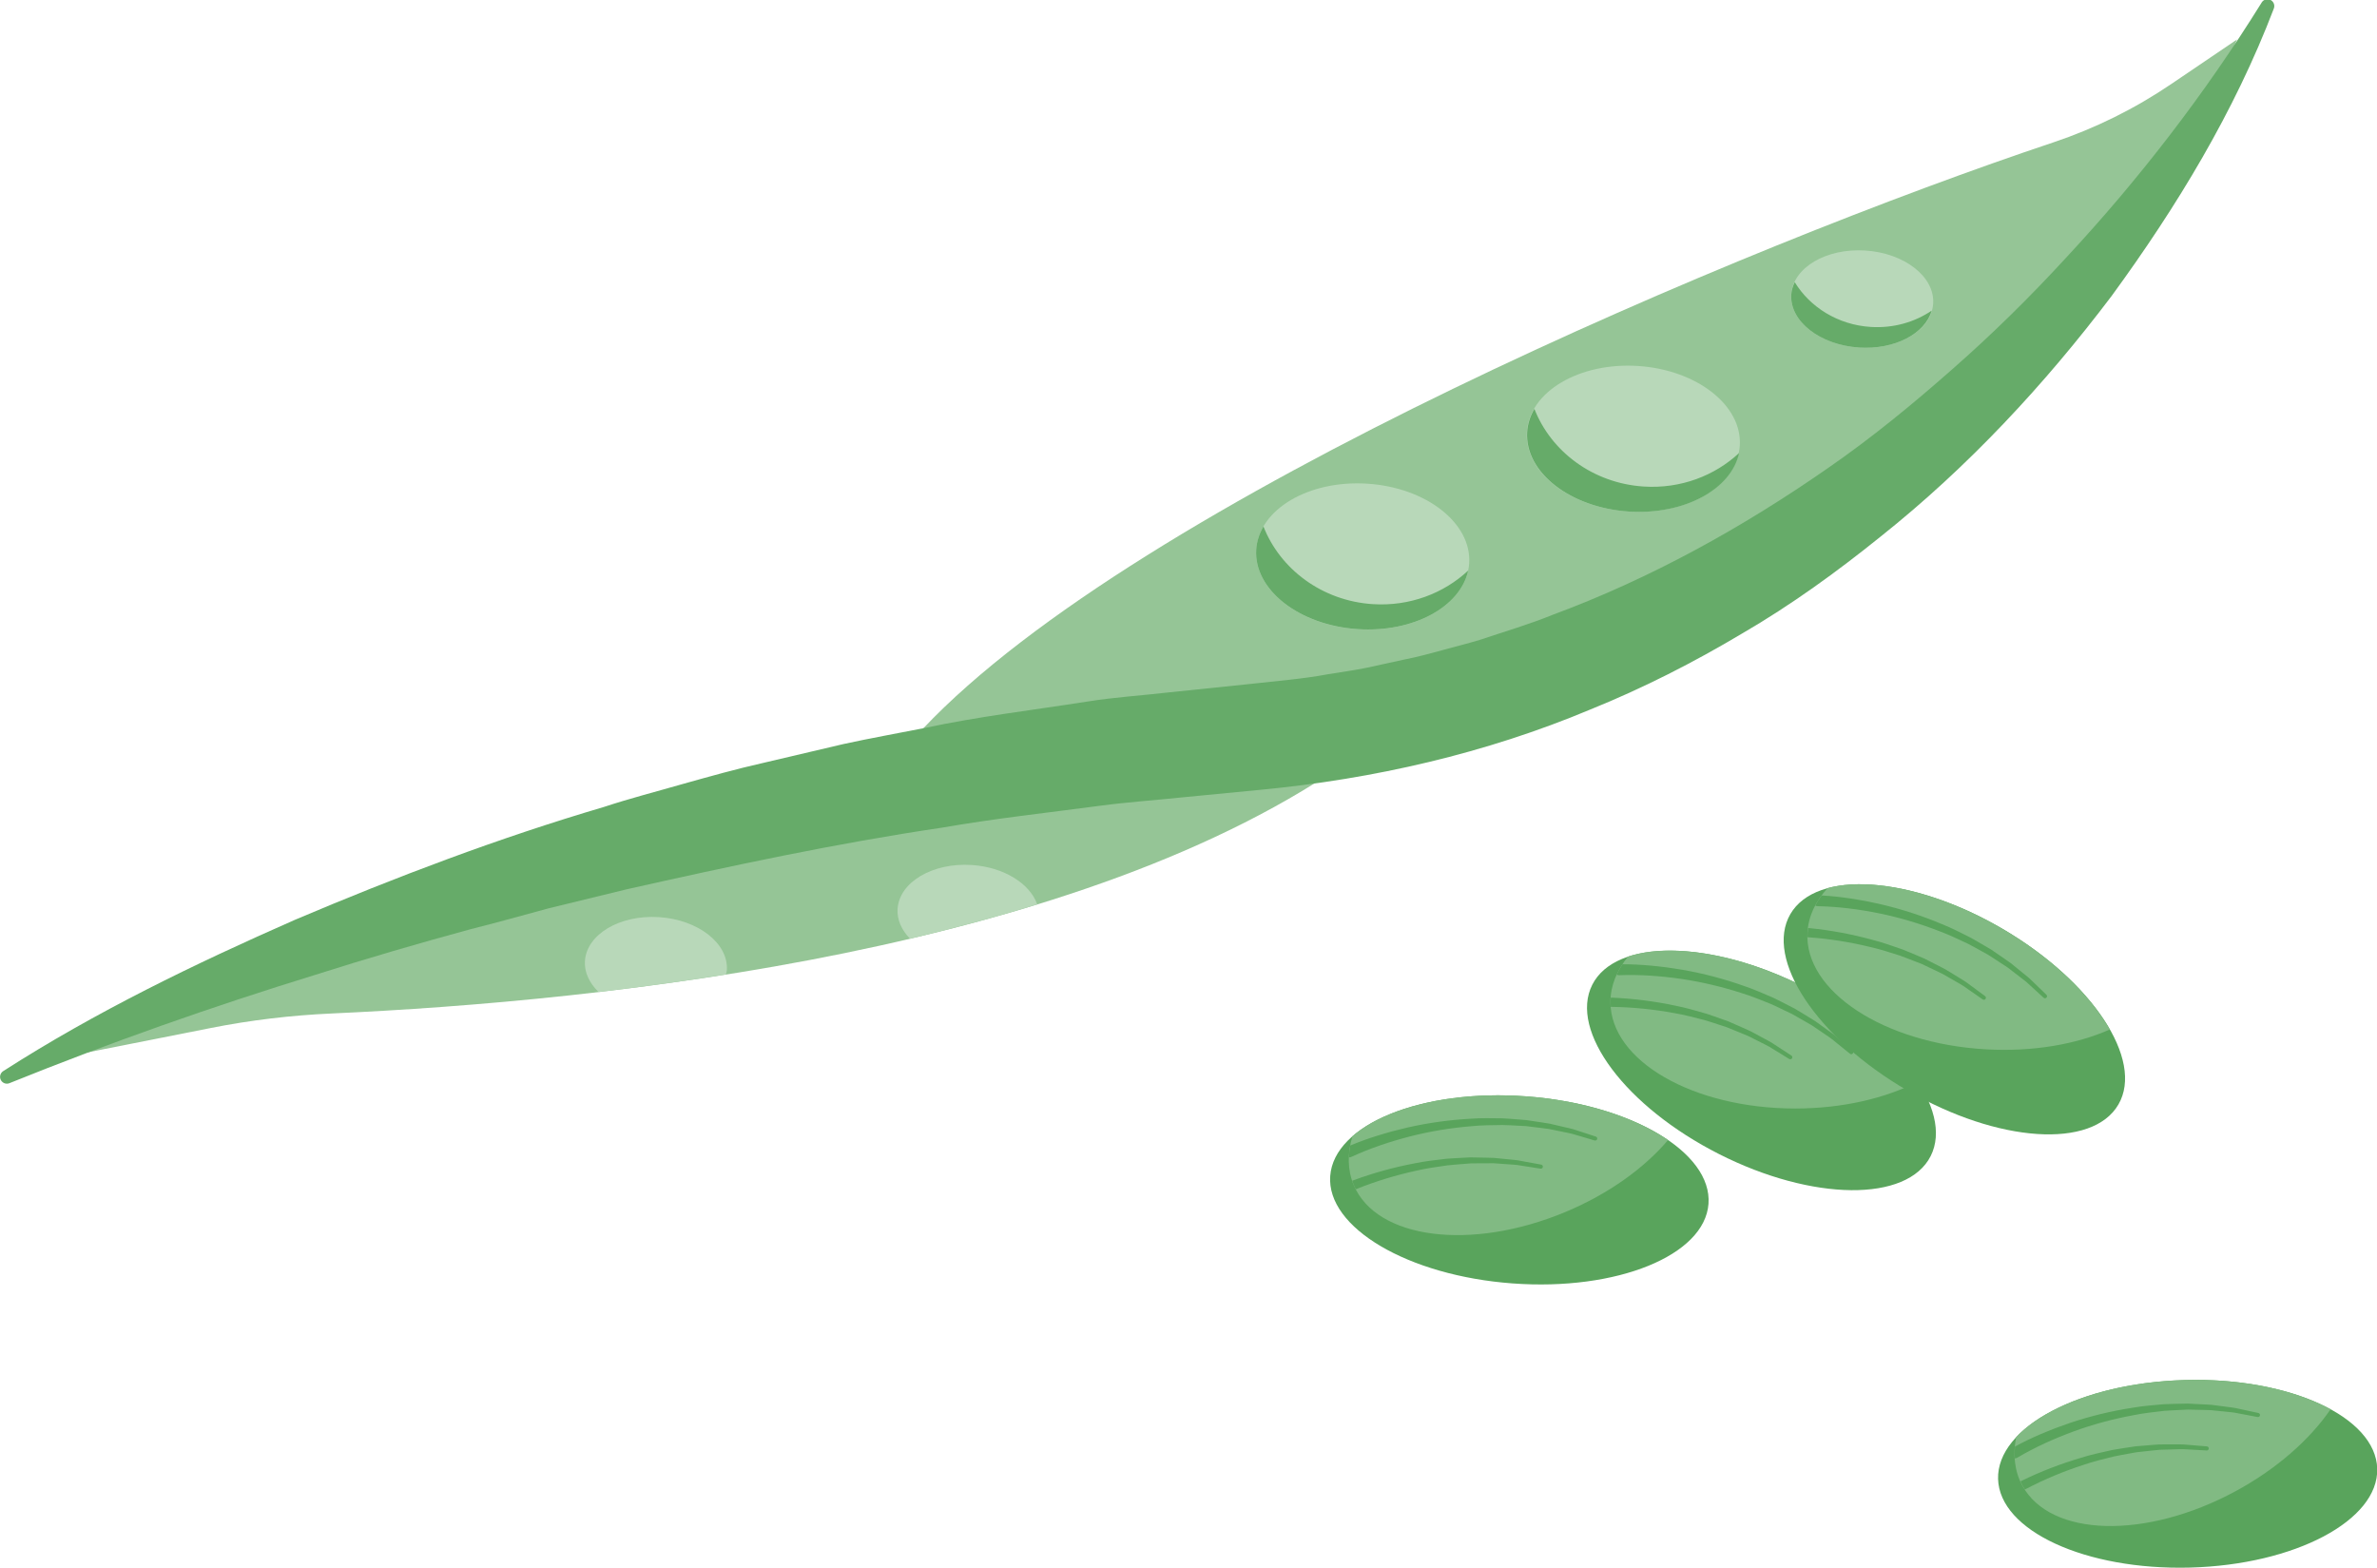 <?xml version="1.0" encoding="UTF-8" standalone="no"?>
<!-- Created with Inkscape (http://www.inkscape.org/) -->

<svg
   xmlns:dc="http://purl.org/dc/elements/1.1/"
   xmlns:cc="http://creativecommons.org/ns#"
   xmlns:rdf="http://www.w3.org/1999/02/22-rdf-syntax-ns#"
   xmlns:svg="http://www.w3.org/2000/svg"
   xmlns="http://www.w3.org/2000/svg"
   xmlns:sodipodi="http://sodipodi.sourceforge.net/DTD/sodipodi-0.dtd"
   xmlns:inkscape="http://www.inkscape.org/namespaces/inkscape"
   width="28.925mm"
   height="19.075mm"
   viewBox="0 0 28.925 19.075"
   version="1.1"
   id="svg5975"
   inkscape:version="0.92.4 (5da689c313, 2019-01-14)"
   sodipodi:docname="vegetable1.svg">
  <defs
     id="defs5969">
    <clipPath
       clipPathUnits="userSpaceOnUse"
       id="clipPath3067">
      <path
         d="M 95.993,76.648 H 97.301 V 74.989 H 95.993 Z"
         id="path3065"
         inkscape:connector-curvature="0" />
    </clipPath>
    <clipPath
       clipPathUnits="userSpaceOnUse"
       id="clipPath3039">
      <path
         d="m 88.376,75.515 h 1.662 v -2.057 h -1.662 z"
         id="path3037"
         inkscape:connector-curvature="0" />
    </clipPath>
    <clipPath
       clipPathUnits="userSpaceOnUse"
       id="clipPath3019">
      <path
         d="m 82.059,75.173 h 1.662 v -2.057 h -1.662 z"
         id="path3017"
         inkscape:connector-curvature="0" />
    </clipPath>
    <clipPath
       clipPathUnits="userSpaceOnUse"
       id="clipPath2995">
      <path
         d="m 72.789,75.936 h 1.044 v -2.033 h -1.044 z"
         id="path2993"
         inkscape:connector-curvature="0" />
    </clipPath>
    <clipPath
       clipPathUnits="userSpaceOnUse"
       id="clipPath2979">
      <path
         d="m 71.521,79.204 h 1.044 V 77.172 H 71.521 Z"
         id="path2977"
         inkscape:connector-curvature="0" />
    </clipPath>
    <clipPath
       clipPathUnits="userSpaceOnUse"
       id="clipPath2931">
      <path
         d="m 68.274,81.257 h 1.066 v -2.026 h -1.066 z"
         id="path2929"
         inkscape:connector-curvature="0" />
    </clipPath>
    <clipPath
       clipPathUnits="userSpaceOnUse"
       id="clipPath2895">
      <path
         d="m 72.045,87.829 h 3.623 v -1.808 h -3.623 z"
         id="path2893"
         inkscape:connector-curvature="0" />
    </clipPath>
    <clipPath
       clipPathUnits="userSpaceOnUse"
       id="clipPath2879">
      <path
         d="m 71.441,84.613 h 3.623 v -1.808 h -3.623 z"
         id="path2877"
         inkscape:connector-curvature="0" />
    </clipPath>
    <clipPath
       clipPathUnits="userSpaceOnUse"
       id="clipPath2863">
      <path
         d="m 74.404,80.948 h 3.623 V 79.14 h -3.623 z"
         id="path2861"
         inkscape:connector-curvature="0" />
    </clipPath>
    <clipPath
       clipPathUnits="userSpaceOnUse"
       id="clipPath2847">
      <path
         d="m 96.311,81.647 h 3.623 v -1.808 h -3.623 z"
         id="path2845"
         inkscape:connector-curvature="0" />
    </clipPath>
    <clipPath
       clipPathUnits="userSpaceOnUse"
       id="clipPath2831">
      <path
         d="m 91.224,80.7 h 3.623 v -1.808 h -3.623 z"
         id="path2829"
         inkscape:connector-curvature="0" />
    </clipPath>
    <clipPath
       clipPathUnits="userSpaceOnUse"
       id="clipPath2815">
      <path
         d="m 88.392,87.824 h 3.623 v -1.808 h -3.623 z"
         id="path2813"
         inkscape:connector-curvature="0" />
    </clipPath>
    <clipPath
       clipPathUnits="userSpaceOnUse"
       id="clipPath2799">
      <path
         d="m 84.114,90.632 h 3.623 v -1.808 h -3.623 z"
         id="path2797"
         inkscape:connector-curvature="0" />
    </clipPath>
    <clipPath
       clipPathUnits="userSpaceOnUse"
       id="clipPath2783">
      <path
         d="m 75.202,87.787 h 3.623 v -1.808 h -3.623 z"
         id="path2781"
         inkscape:connector-curvature="0" />
    </clipPath>
    <clipPath
       clipPathUnits="userSpaceOnUse"
       id="clipPath2767">
      <path
         d="M 81.649,79.96 H 85.272 V 78.152 H 81.649 Z"
         id="path2765"
         inkscape:connector-curvature="0" />
    </clipPath>
    <clipPath
       clipPathUnits="userSpaceOnUse"
       id="clipPath2751">
      <path
         d="m 84.446,85.014 h 3.623 v -1.808 h -3.623 z"
         id="path2749"
         inkscape:connector-curvature="0" />
    </clipPath>
    <clipPath
       clipPathUnits="userSpaceOnUse"
       id="clipPath2735">
      <path
         d="m 79.194,82.938 h 3.623 V 81.13 H 79.194 Z"
         id="path2733"
         inkscape:connector-curvature="0" />
    </clipPath>
    <clipPath
       clipPathUnits="userSpaceOnUse"
       id="clipPath2719">
      <path
         d="m 79.46,85.847 h 3.623 v -1.808 h -3.623 z"
         id="path2717"
         inkscape:connector-curvature="0" />
    </clipPath>
    <clipPath
       clipPathUnits="userSpaceOnUse"
       id="clipPath2703">
      <path
         d="m 87.954,84.384 h 3.623 v -1.808 h -3.623 z"
         id="path2701"
         inkscape:connector-curvature="0" />
    </clipPath>
    <clipPath
       clipPathUnits="userSpaceOnUse"
       id="clipPath2687">
      <path
         d="m 86.671,80.791 h 3.623 v -1.808 h -3.623 z"
         id="path2685"
         inkscape:connector-curvature="0" />
    </clipPath>
    <clipPath
       clipPathUnits="userSpaceOnUse"
       id="clipPath2487">
      <path
         d="m 67.153,86.767 h 10.104 v -14.188 h -10.104 z"
         id="path2485"
         inkscape:connector-curvature="0" />
    </clipPath>
    <clipPath
       clipPathUnits="userSpaceOnUse"
       id="clipPath2443">
      <path
         d="m 101.272,66.896 h 1.094 v -1.838 h -1.094 z"
         id="path2441"
         inkscape:connector-curvature="0" />
    </clipPath>
    <clipPath
       clipPathUnits="userSpaceOnUse"
       id="clipPath2415">
      <path
         d="m 94.319,63.789 h 1.326 v -2.292 h -1.326 z"
         id="path2413"
         inkscape:connector-curvature="0" />
    </clipPath>
    <clipPath
       clipPathUnits="userSpaceOnUse"
       id="clipPath2395">
      <path
         d="m 88.341,61.721 h 1.326 v -2.292 h -1.326 z"
         id="path2393"
         inkscape:connector-curvature="0" />
    </clipPath>
    <clipPath
       clipPathUnits="userSpaceOnUse"
       id="clipPath2371">
      <path
         d="m 79.082,59.796 h 1.032 v -2.115 h -1.032 z"
         id="path2369"
         inkscape:connector-curvature="0" />
    </clipPath>
    <clipPath
       clipPathUnits="userSpaceOnUse"
       id="clipPath2355">
      <path
         d="m 76.963,62.589 h 1.032 v -2.115 h -1.032 z"
         id="path2353"
         inkscape:connector-curvature="0" />
    </clipPath>
    <clipPath
       clipPathUnits="userSpaceOnUse"
       id="clipPath2307">
      <path
         d="m 73.298,63.596 h 0.976 v -2.07 h -0.976 z"
         id="path2305"
         inkscape:connector-curvature="0" />
    </clipPath>
    <clipPath
       clipPathUnits="userSpaceOnUse"
       id="clipPath2271">
      <path
         d="m 74.959,71.172 h 3.529 v -1.745 h -3.529 z"
         id="path2269"
         inkscape:connector-curvature="0" />
    </clipPath>
    <clipPath
       clipPathUnits="userSpaceOnUse"
       id="clipPath2255">
      <path
         d="m 75.263,67.914 h 3.529 v -1.745 h -3.529 z"
         id="path2253"
         inkscape:connector-curvature="0" />
    </clipPath>
    <clipPath
       clipPathUnits="userSpaceOnUse"
       id="clipPath2239">
      <path
         d="m 79.121,65.207 h 3.529 V 63.462 H 79.121 Z"
         id="path2237"
         inkscape:connector-curvature="0" />
    </clipPath>
    <clipPath
       clipPathUnits="userSpaceOnUse"
       id="clipPath2223">
      <path
         d="m 99.988,71.911 h 3.53 v -1.745 h -3.53 z"
         id="path2221"
         inkscape:connector-curvature="0" />
    </clipPath>
    <clipPath
       clipPathUnits="userSpaceOnUse"
       id="clipPath2207">
      <path
         d="m 95.359,69.6 h 3.529 v -1.745 h -3.529 z"
         id="path2205"
         inkscape:connector-curvature="0" />
    </clipPath>
    <clipPath
       clipPathUnits="userSpaceOnUse"
       id="clipPath2191">
      <path
         d="m 90.674,75.668 h 3.529 v -1.745 h -3.529 z"
         id="path2189"
         inkscape:connector-curvature="0" />
    </clipPath>
    <clipPath
       clipPathUnits="userSpaceOnUse"
       id="clipPath2175">
      <path
         d="m 85.789,77.189 h 3.529 v -1.745 h -3.529 z"
         id="path2173"
         inkscape:connector-curvature="0" />
    </clipPath>
    <clipPath
       clipPathUnits="userSpaceOnUse"
       id="clipPath2159">
      <path
         d="m 78.005,72.002 h 3.529 v -1.745 h -3.529 z"
         id="path2157"
         inkscape:connector-curvature="0" />
    </clipPath>
    <clipPath
       clipPathUnits="userSpaceOnUse"
       id="clipPath2143">
      <path
         d="m 86.357,66.251 h 3.529 v -1.745 h -3.529 z"
         id="path2141"
         inkscape:connector-curvature="0" />
    </clipPath>
    <clipPath
       clipPathUnits="userSpaceOnUse"
       id="clipPath2127">
      <path
         d="m 87.655,71.881 h 3.529 V 70.136 H 87.655 Z"
         id="path2125"
         inkscape:connector-curvature="0" />
    </clipPath>
    <clipPath
       clipPathUnits="userSpaceOnUse"
       id="clipPath2111">
      <path
         d="M 83.178,68.438 H 86.707 V 66.694 H 83.178 Z"
         id="path2109"
         inkscape:connector-curvature="0" />
    </clipPath>
    <clipPath
       clipPathUnits="userSpaceOnUse"
       id="clipPath2095">
      <path
         d="m 82.632,71.308 h 3.529 v -1.745 h -3.529 z"
         id="path2093"
         inkscape:connector-curvature="0" />
    </clipPath>
    <clipPath
       clipPathUnits="userSpaceOnUse"
       id="clipPath2079">
      <path
         d="M 91.201,72.241 H 94.73 v -1.745 h -3.529 z"
         id="path2077"
         inkscape:connector-curvature="0" />
    </clipPath>
    <clipPath
       clipPathUnits="userSpaceOnUse"
       id="clipPath2063">
      <path
         d="m 90.957,68.433 h 3.529 v -1.745 h -3.529 z"
         id="path2061"
         inkscape:connector-curvature="0" />
    </clipPath>
    <clipPath
       clipPathUnits="userSpaceOnUse"
       id="clipPath1863">
      <path
         d="M 71.691,68.974 H 82.875 V 56.956 H 71.691 Z"
         id="path1861"
         inkscape:connector-curvature="0" />
    </clipPath>
    <clipPath
       clipPathUnits="userSpaceOnUse"
       id="clipPath1819">
      <path
         d="m 83.432,81.2 h 0.996 V 79.313 H 83.432 Z"
         id="path1817"
         inkscape:connector-curvature="0" />
    </clipPath>
    <clipPath
       clipPathUnits="userSpaceOnUse"
       id="clipPath1791">
      <path
         d="M 77.041,77.139 H 78.235 V 74.775 H 77.041 Z"
         id="path1789"
         inkscape:connector-curvature="0" />
    </clipPath>
    <clipPath
       clipPathUnits="userSpaceOnUse"
       id="clipPath1771">
      <path
         d="m 71.436,74.207 h 1.194 v -2.364 h -1.194 z"
         id="path1769"
         inkscape:connector-curvature="0" />
    </clipPath>
    <clipPath
       clipPathUnits="userSpaceOnUse"
       id="clipPath1747">
      <path
         d="m 62.472,70.888 h 1.108 V 68.789 h -1.108 z"
         id="path1745"
         inkscape:connector-curvature="0" />
    </clipPath>
    <clipPath
       clipPathUnits="userSpaceOnUse"
       id="clipPath1731">
      <path
         d="M 59.963,73.336 H 61.071 V 71.236 H 59.963 Z"
         id="path1729"
         inkscape:connector-curvature="0" />
    </clipPath>
    <clipPath
       clipPathUnits="userSpaceOnUse"
       id="clipPath1683">
      <path
         d="m 56.172,73.755 h 1.032 V 71.712 h -1.032 z"
         id="path1681"
         inkscape:connector-curvature="0" />
    </clipPath>
    <clipPath
       clipPathUnits="userSpaceOnUse"
       id="clipPath1647">
      <path
         d="m 56.699,81.841 h 3.379 v -1.951 h -3.379 z"
         id="path1645"
         inkscape:connector-curvature="0" />
    </clipPath>
    <clipPath
       clipPathUnits="userSpaceOnUse"
       id="clipPath1631">
      <path
         d="m 57.482,78.664 h 3.379 v -1.951 h -3.379 z"
         id="path1629"
         inkscape:connector-curvature="0" />
    </clipPath>
    <clipPath
       clipPathUnits="userSpaceOnUse"
       id="clipPath1615">
      <path
         d="m 61.699,76.558 h 3.379 V 74.607 H 61.699 Z"
         id="path1613"
         inkscape:connector-curvature="0" />
    </clipPath>
    <clipPath
       clipPathUnits="userSpaceOnUse"
       id="clipPath1599">
      <path
         d="m 81.342,86.281 h 3.379 v -1.951 h -3.379 z"
         id="path1597"
         inkscape:connector-curvature="0" />
    </clipPath>
    <clipPath
       clipPathUnits="userSpaceOnUse"
       id="clipPath1583">
      <path
         d="m 77.106,83.31 h 3.379 v -1.951 h -3.379 z"
         id="path1581"
         inkscape:connector-curvature="0" />
    </clipPath>
    <clipPath
       clipPathUnits="userSpaceOnUse"
       id="clipPath1567">
      <path
         d="m 71.574,88.617 h 3.379 v -1.951 h -3.379 z"
         id="path1565"
         inkscape:connector-curvature="0" />
    </clipPath>
    <clipPath
       clipPathUnits="userSpaceOnUse"
       id="clipPath1551">
      <path
         d="m 66.517,89.397 h 3.379 v -1.951 h -3.379 z"
         id="path1549"
         inkscape:connector-curvature="0" />
    </clipPath>
    <clipPath
       clipPathUnits="userSpaceOnUse"
       id="clipPath1535">
      <path
         d="m 59.588,83.112 h 3.379 v -1.951 h -3.379 z"
         id="path1533"
         inkscape:connector-curvature="0" />
    </clipPath>
    <clipPath
       clipPathUnits="userSpaceOnUse"
       id="clipPath1519">
      <path
         d="M 68.701,78.664 H 72.08 v -1.951 h -3.379 z"
         id="path1517"
         inkscape:connector-curvature="0" />
    </clipPath>
    <clipPath
       clipPathUnits="userSpaceOnUse"
       id="clipPath1503">
      <path
         d="m 69.15,84.424 h 3.379 v -1.951 h -3.379 z"
         id="path1501"
         inkscape:connector-curvature="0" />
    </clipPath>
    <clipPath
       clipPathUnits="userSpaceOnUse"
       id="clipPath1487">
      <path
         d="m 65.232,80.355 h 3.379 v -1.951 H 65.232 Z"
         id="path1485"
         inkscape:connector-curvature="0" />
    </clipPath>
    <clipPath
       clipPathUnits="userSpaceOnUse"
       id="clipPath1471">
      <path
         d="m 64.267,83.112 h 3.379 v -1.951 h -3.379 z"
         id="path1469"
         inkscape:connector-curvature="0" />
    </clipPath>
    <clipPath
       clipPathUnits="userSpaceOnUse"
       id="clipPath1455">
      <path
         d="m 72.603,85.305 h 3.379 v -1.951 h -3.379 z"
         id="path1453"
         inkscape:connector-curvature="0" />
    </clipPath>
    <clipPath
       clipPathUnits="userSpaceOnUse"
       id="clipPath1439">
      <path
         d="m 72.926,81.503 h 3.379 v -1.951 h -3.379 z"
         id="path1437"
         inkscape:connector-curvature="0" />
    </clipPath>
    <clipPath
       clipPathUnits="userSpaceOnUse"
       id="clipPath1239">
      <path
         d="M 54.319,78.883 H 65.832 V 68.4 H 54.319 Z"
         id="path1237"
         inkscape:connector-curvature="0" />
    </clipPath>
    <clipPath
       clipPathUnits="userSpaceOnUse"
       id="clipPath1171">
      <path
         d="m 348.367,71.067 h 33.247 V 51.705 h -33.247 z"
         id="path1169"
         inkscape:connector-curvature="0" />
    </clipPath>
    <clipPath
       clipPathUnits="userSpaceOnUse"
       id="clipPath1143">
      <path
         d="m 360.238,83.126 h 35.15 V 67.807 h -35.15 z"
         id="path1141"
         inkscape:connector-curvature="0" />
    </clipPath>
    <clipPath
       clipPathUnits="userSpaceOnUse"
       id="clipPath3367">
      <path
         d="m 633.3,66.489 h 2.774 V 65.429 H 633.3 Z"
         id="path3365"
         inkscape:connector-curvature="0" />
    </clipPath>
    <clipPath
       clipPathUnits="userSpaceOnUse"
       id="clipPath3351">
      <path
         d="m 619.286,73.383 h 4.115 v -0.861 h -4.115 z"
         id="path3349"
         inkscape:connector-curvature="0" />
    </clipPath>
    <clipPath
       clipPathUnits="userSpaceOnUse"
       id="clipPath3335">
      <path
         d="m 627.42,70.695 h 3.148 v -1.566 h -3.148 z"
         id="path3333"
         inkscape:connector-curvature="0" />
    </clipPath>
    <clipPath
       clipPathUnits="userSpaceOnUse"
       id="clipPath3319">
      <path
         d="m 623.401,67.74 h 2.738 v -0.693 h -2.738 z"
         id="path3317"
         inkscape:connector-curvature="0" />
    </clipPath>
    <clipPath
       clipPathUnits="userSpaceOnUse"
       id="clipPath3295">
      <path
         d="m 613.046,73.314 h 11.422 V 57.543 h -11.422 z"
         id="path3293"
         inkscape:connector-curvature="0" />
    </clipPath>
    <clipPath
       clipPathUnits="userSpaceOnUse"
       id="clipPath3243">
      <path
         d="m 616.585,50.661 h 8.707 v -9.36 h -8.707 z"
         id="path3241"
         inkscape:connector-curvature="0" />
    </clipPath>
    <clipPath
       clipPathUnits="userSpaceOnUse"
       id="clipPath3211">
      <path
         d="m 602.283,61.764 h 12.465 V 47.725 h -12.465 z"
         id="path3209"
         inkscape:connector-curvature="0" />
    </clipPath>
    <clipPath
       clipPathUnits="userSpaceOnUse"
       id="clipPath3163">
      <path
         d="m 631.204,67.047 h 14.673 v -9.582 h -14.673 z"
         id="path3161"
         inkscape:connector-curvature="0" />
    </clipPath>
    <clipPath
       clipPathUnits="userSpaceOnUse"
       id="clipPath12652">
      <path
         d="m 107.271,584.817 h 9.72 v -3.943 h -9.72 z"
         id="path12650"
         inkscape:connector-curvature="0" />
    </clipPath>
    <clipPath
       clipPathUnits="userSpaceOnUse"
       id="clipPath12636">
      <path
         d="m 108.584,586.829 h 9.72 v -3.943 h -9.72 z"
         id="path12634"
         inkscape:connector-curvature="0" />
    </clipPath>
    <clipPath
       clipPathUnits="userSpaceOnUse"
       id="clipPath12596">
      <path
         d="M 76.866,580.442 H 86.234 V 564.346 H 76.866 Z"
         id="path12594"
         inkscape:connector-curvature="0" />
    </clipPath>
    <clipPath
       clipPathUnits="userSpaceOnUse"
       id="clipPath12560">
      <path
         d="m 108.267,579.31 h 14.587 v -7.55 h -14.587 z"
         id="path12558"
         inkscape:connector-curvature="0" />
    </clipPath>
    <clipPath
       clipPathUnits="userSpaceOnUse"
       id="clipPath12536">
      <path
         d="m 95.906,599.65 h 9.72 v -3.942 h -9.72 z"
         id="path12534"
         inkscape:connector-curvature="0" />
    </clipPath>
    <clipPath
       clipPathUnits="userSpaceOnUse"
       id="clipPath12520">
      <path
         d="m 97.831,596.76 h 9.72 v -3.943 h -9.72 z"
         id="path12518"
         inkscape:connector-curvature="0" />
    </clipPath>
    <clipPath
       clipPathUnits="userSpaceOnUse"
       id="clipPath12492">
      <path
         d="m 97.13,592.251 h 14.587 v -7.55 H 97.13 Z"
         id="path12490"
         inkscape:connector-curvature="0" />
    </clipPath>
    <clipPath
       clipPathUnits="userSpaceOnUse"
       id="clipPath12456">
      <path
         d="M 94.439,584.399 H 106.199 V 572.932 H 94.439 Z"
         id="path12454"
         inkscape:connector-curvature="0" />
    </clipPath>
    <clipPath
       clipPathUnits="userSpaceOnUse"
       id="clipPath12420">
      <path
         d="m 82.519,597.372 h 10.731 v -13.074 h -10.731 z"
         id="path12418"
         inkscape:connector-curvature="0" />
    </clipPath>
    <clipPath
       clipPathUnits="userSpaceOnUse"
       id="clipPath12396">
      <path
         d="m 61.137,589.247 h 9.72 v -3.943 h -9.72 z"
         id="path12394"
         inkscape:connector-curvature="0" />
    </clipPath>
    <clipPath
       clipPathUnits="userSpaceOnUse"
       id="clipPath12380">
      <path
         d="m 65.997,588.121 h 9.72 v -3.943 h -9.72 z"
         id="path12378"
         inkscape:connector-curvature="0" />
    </clipPath>
    <clipPath
       clipPathUnits="userSpaceOnUse"
       id="clipPath12352">
      <path
         d="m 68.978,586.881 h 10.731 v -13.074 h -10.731 z"
         id="path12350"
         inkscape:connector-curvature="0" />
    </clipPath>
    <clipPath
       clipPathUnits="userSpaceOnUse"
       id="clipPath12316">
      <path
         d="M 87.785,572.901 H 100.575 V 562.596 H 87.785 Z"
         id="path12314"
         inkscape:connector-curvature="0" />
    </clipPath>
    <clipPath
       clipPathUnits="userSpaceOnUse"
       id="clipPath11732">
      <path
         d="m 91.741,490.711 h 2.581 v -1.49 h -2.581 z"
         id="path11730"
         inkscape:connector-curvature="0" />
    </clipPath>
    <clipPath
       clipPathUnits="userSpaceOnUse"
       id="clipPath11716">
      <path
         d="m 82.495,489.966 h 16.625 v -7.758 H 82.495 Z"
         id="path11714"
         inkscape:connector-curvature="0" />
    </clipPath>
    <clipPath
       clipPathUnits="userSpaceOnUse"
       id="clipPath19608">
      <path
         d="m 357.446,563.688 h 1.119 v -0.925 h -1.119 z"
         id="path19606"
         inkscape:connector-curvature="0" />
    </clipPath>
    <clipPath
       clipPathUnits="userSpaceOnUse"
       id="clipPath19592">
      <path
         d="m 358.887,558.15 h 1.119 v -0.926 h -1.119 z"
         id="path19590"
         inkscape:connector-curvature="0" />
    </clipPath>
    <clipPath
       clipPathUnits="userSpaceOnUse"
       id="clipPath19576">
      <path
         d="m 360.345,561.558 h 1.119 v -0.925 h -1.119 z"
         id="path19574"
         inkscape:connector-curvature="0" />
    </clipPath>
    <clipPath
       clipPathUnits="userSpaceOnUse"
       id="clipPath19544">
      <path
         d="m 351.652,564.695 h 17.259 v -8.164 h -17.259 z"
         id="path19542"
         inkscape:connector-curvature="0" />
    </clipPath>
    <clipPath
       clipPathUnits="userSpaceOnUse"
       id="clipPath19496">
      <path
         d="m 335.973,568.058 h 1.119 v -0.925 h -1.119 z"
         id="path19494"
         inkscape:connector-curvature="0" />
    </clipPath>
    <clipPath
       clipPathUnits="userSpaceOnUse"
       id="clipPath19480">
      <path
         d="m 337.414,562.52 h 1.119 v -0.925 h -1.119 z"
         id="path19478"
         inkscape:connector-curvature="0" />
    </clipPath>
    <clipPath
       clipPathUnits="userSpaceOnUse"
       id="clipPath19464">
      <path
         d="m 338.871,565.929 h 1.119 v -0.926 h -1.119 z"
         id="path19462"
         inkscape:connector-curvature="0" />
    </clipPath>
    <clipPath
       clipPathUnits="userSpaceOnUse"
       id="clipPath19432">
      <path
         d="m 330.179,569.066 h 17.259 v -8.165 h -17.259 z"
         id="path19430"
         inkscape:connector-curvature="0" />
    </clipPath>
    <clipPath
       clipPathUnits="userSpaceOnUse"
       id="clipPath19384">
      <path
         d="m 349.903,579.077 h 1.251 v -0.737 h -1.251 z"
         id="path19382"
         inkscape:connector-curvature="0" />
    </clipPath>
    <clipPath
       clipPathUnits="userSpaceOnUse"
       id="clipPath19368">
      <path
         d="m 351.768,573.667 h 1.251 v -0.737 h -1.251 z"
         id="path19366"
         inkscape:connector-curvature="0" />
    </clipPath>
    <clipPath
       clipPathUnits="userSpaceOnUse"
       id="clipPath19352">
      <path
         d="m 348.668,575.699 h 1.25 v -0.737 h -1.25 z"
         id="path19350"
         inkscape:connector-curvature="0" />
    </clipPath>
    <clipPath
       clipPathUnits="userSpaceOnUse"
       id="clipPath19320">
      <path
         d="m 341.736,583.449 h 13.863 v -13.036 h -13.863 z"
         id="path19318"
         inkscape:connector-curvature="0" />
    </clipPath>
    <clipPath
       clipPathUnits="userSpaceOnUse"
       id="clipPath19272">
      <path
         d="m 362.07,576.665 h 1.25 v -0.737 h -1.25 z"
         id="path19270"
         inkscape:connector-curvature="0" />
    </clipPath>
    <clipPath
       clipPathUnits="userSpaceOnUse"
       id="clipPath19256">
      <path
         d="m 363.935,571.254 h 1.251 v -0.737 h -1.251 z"
         id="path19254"
         inkscape:connector-curvature="0" />
    </clipPath>
    <clipPath
       clipPathUnits="userSpaceOnUse"
       id="clipPath19240">
      <path
         d="m 360.834,573.287 h 1.251 v -0.737 h -1.251 z"
         id="path19238"
         inkscape:connector-curvature="0" />
    </clipPath>
    <clipPath
       clipPathUnits="userSpaceOnUse"
       id="clipPath19208">
      <path
         d="m 353.903,581.037 h 13.863 V 568 h -13.863 z"
         id="path19206"
         inkscape:connector-curvature="0" />
    </clipPath>
    <clipPath
       clipPathUnits="userSpaceOnUse"
       id="clipPath19160">
      <path
         d="m 373.408,574.545 h 1.25 v -0.737 h -1.25 z"
         id="path19158"
         inkscape:connector-curvature="0" />
    </clipPath>
    <clipPath
       clipPathUnits="userSpaceOnUse"
       id="clipPath19144">
      <path
         d="m 375.273,569.135 h 1.251 v -0.737 h -1.251 z"
         id="path19142"
         inkscape:connector-curvature="0" />
    </clipPath>
    <clipPath
       clipPathUnits="userSpaceOnUse"
       id="clipPath19128">
      <path
         d="m 372.172,571.167 h 1.251 v -0.737 h -1.251 z"
         id="path19126"
         inkscape:connector-curvature="0" />
    </clipPath>
    <clipPath
       clipPathUnits="userSpaceOnUse"
       id="clipPath19096">
      <path
         d="m 365.241,578.918 h 13.863 v -13.037 h -13.863 z"
         id="path19094"
         inkscape:connector-curvature="0" />
    </clipPath>
    <clipPath
       clipPathUnits="userSpaceOnUse"
       id="clipPath19060">
      <path
         d="m 358.608,580.482 h 4.555 v -4.066 h -4.555 z"
         id="path19058"
         inkscape:connector-curvature="0" />
    </clipPath>
    <clipPath
       clipPathUnits="userSpaceOnUse"
       id="clipPath19040">
      <path
         d="m 359.26,581.722 h 7.831 v -3.883 h -7.831 z"
         id="path19038"
         inkscape:connector-curvature="0" />
    </clipPath>
    <clipPath
       clipPathUnits="userSpaceOnUse"
       id="clipPath19012">
      <path
         d="m 356.166,600.321 h 14.089 v -19.94 h -14.089 z"
         id="path19010"
         inkscape:connector-curvature="0" />
    </clipPath>
    <clipPath
       clipPathUnits="userSpaceOnUse"
       id="clipPath18992">
      <path
         d="m 368.137,586.456 h 23.84 v -13.182 h -23.84 z"
         id="path18990"
         inkscape:connector-curvature="0" />
    </clipPath>
    <clipPath
       clipPathUnits="userSpaceOnUse"
       id="clipPath18968">
      <path
         d="m 368.343,589.789 h 6.904 v -11.85 h -6.904 z"
         id="path18966"
         inkscape:connector-curvature="0" />
    </clipPath>
    <clipPath
       clipPathUnits="userSpaceOnUse"
       id="clipPath10668">
      <path
         d="m 364.891,482.196 h 6.591 v -8.608 h -6.591 z"
         id="path10666"
         inkscape:connector-curvature="0" />
    </clipPath>
    <clipPath
       clipPathUnits="userSpaceOnUse"
       id="clipPath10648">
      <path
         d="m 370.075,484.025 h 9.112 v -8.42 h -9.112 z"
         id="path10646"
         inkscape:connector-curvature="0" />
    </clipPath>
    <clipPath
       clipPathUnits="userSpaceOnUse"
       id="clipPath10376">
      <path
         d="m 331.091,491.861 h 70.342 v -31.627 h -70.342 z"
         id="path10374"
         inkscape:connector-curvature="0" />
    </clipPath>
    <clipPath
       clipPathUnits="userSpaceOnUse"
       id="clipPath10320">
      <path
         d="m 326.329,496.926 h 84.798 v -34.229 h -84.798 z"
         id="path10318"
         inkscape:connector-curvature="0" />
    </clipPath>
    <clipPath
       clipPathUnits="userSpaceOnUse"
       id="clipPath10268">
      <path
         d="m 359.381,473.169 h 9.141 v -6.548 h -9.141 z"
         id="path10266"
         inkscape:connector-curvature="0" />
    </clipPath>
    <clipPath
       clipPathUnits="userSpaceOnUse"
       id="clipPath10208">
      <path
         d="m 382.001,473.517 h 7.368 v -10.416 h -7.368 z"
         id="path10206"
         inkscape:connector-curvature="0" />
    </clipPath>
    <clipPath
       clipPathUnits="userSpaceOnUse"
       id="clipPath10148">
      <path
         d="m 371.852,478.36 h 7.611 v -8.842 h -7.611 z"
         id="path10146"
         inkscape:connector-curvature="0" />
    </clipPath>
    <clipPath
       clipPathUnits="userSpaceOnUse"
       id="clipPath22248">
      <path
         d="m 332.867,661.293 h 5.153 v -4.913 h -5.153 z"
         id="path22246"
         inkscape:connector-curvature="0" />
    </clipPath>
    <clipPath
       clipPathUnits="userSpaceOnUse"
       id="clipPath22224">
      <path
         d="m 370.436,670.396 h 4.983 v -4.751 h -4.983 z"
         id="path22222"
         inkscape:connector-curvature="0" />
    </clipPath>
    <clipPath
       clipPathUnits="userSpaceOnUse"
       id="clipPath22200">
      <path
         d="m 369.931,646.067 h 5.974 v -5.696 h -5.974 z"
         id="path22198"
         inkscape:connector-curvature="0" />
    </clipPath>
    <clipPath
       clipPathUnits="userSpaceOnUse"
       id="clipPath12112">
      <path
         d="m 644.7,664.673 h 17.73 V 652.22 H 644.7 Z"
         id="path12110"
         inkscape:connector-curvature="0" />
    </clipPath>
    <clipPath
       clipPathUnits="userSpaceOnUse"
       id="clipPath12088">
      <path
         d="m 649.499,664.625 h 2.363 v -3.716 h -2.363 z"
         id="path12086"
         inkscape:connector-curvature="0" />
    </clipPath>
    <clipPath
       clipPathUnits="userSpaceOnUse"
       id="clipPath12068">
      <path
         d="m 649.205,665.39 h 4.973 v -2.31 h -4.973 z"
         id="path12066"
         inkscape:connector-curvature="0" />
    </clipPath>
    <clipPath
       clipPathUnits="userSpaceOnUse"
       id="clipPath12040">
      <path
         d="m 641.594,675.352 h 14.009 v -9.889 h -14.009 z"
         id="path12038"
         inkscape:connector-curvature="0" />
    </clipPath>
    <clipPath
       clipPathUnits="userSpaceOnUse"
       id="clipPath12020">
      <path
         d="m 654.913,673.811 h 14.009 v -9.889 h -14.009 z"
         id="path12018"
         inkscape:connector-curvature="0" />
    </clipPath>
    <clipPath
       clipPathUnits="userSpaceOnUse"
       id="clipPath11996">
      <path
         d="m 653.209,673.454 h 4.717 v -8.648 h -4.717 z"
         id="path11994"
         inkscape:connector-curvature="0" />
    </clipPath>
    <clipPath
       clipPathUnits="userSpaceOnUse"
       id="clipPath11832">
      <path
         d="m 630.695,648.326 h 19.349 v -7.875 h -19.349 z"
         id="path11830"
         inkscape:connector-curvature="0" />
    </clipPath>
  </defs>
  <sodipodi:namedview
     id="base"
     pagecolor="#ffffff"
     bordercolor="#666666"
     borderopacity="1.0"
     inkscape:pageopacity="0.0"
     inkscape:pageshadow="2"
     inkscape:zoom="7.9195959"
     inkscape:cx="58.676801"
     inkscape:cy="35.474405"
     inkscape:document-units="mm"
     inkscape:current-layer="layer1"
     showgrid="false"
     inkscape:window-width="1920"
     inkscape:window-height="1017"
     inkscape:window-x="1912"
     inkscape:window-y="-8"
     inkscape:window-maximized="1" />
  <g
     inkscape:label="Layer 1"
     inkscape:groupmode="layer"
     id="layer1"
     transform="translate(141.06,-346.351)">
    <g
       id="g18834"
       transform="matrix(0.353,0,0,-0.353,-121.684,358.333)">
      <path
         d="m 0,0 c -0.807,-1.593 1.151,-4.206 4.372,-5.838 3.221,-1.631 6.486,-1.661 7.293,-0.068 0.806,1.593 -1.151,4.207 -4.372,5.838 C 4.072,1.562 0.807,1.593 0,0"
         style="fill:#59a45c;fill-opacity:1;fill-rule:nonzero;stroke:none"
         id="path18836"
         inkscape:connector-curvature="0" />
    </g>
    <g
       id="g18838"
       transform="matrix(0.353,0,0,-0.353,-119.214,359.839)">
      <path
         d="m 0,0 c -3.519,0 -6.371,1.644 -6.371,3.672 0,0.56 0.219,1.091 0.608,1.566 1.434,0.476 3.755,0.127 6.055,-1.037 C 2.077,3.297 3.472,2.092 4.226,0.925 3.101,0.35 1.622,0 0,0"
         style="fill:#81ba83;fill-opacity:1;fill-rule:nonzero;stroke:none"
         id="path18840"
         inkscape:connector-curvature="0" />
    </g>
    <g
       id="g18842"
       transform="matrix(0.353,0,0,-0.353,-119.339,358.648)">
      <path
         d="m 0,0 c -0.162,0.076 -0.322,0.157 -0.486,0.229 -0.333,0.132 -0.663,0.271 -1.007,0.375 -0.68,0.22 -1.379,0.385 -2.087,0.49 -0.705,0.101 -1.43,0.154 -2.127,0.127 h -0.011 -0.003 c -0.029,-0.001 -0.055,0.007 -0.08,0.018 0.056,0.122 0.123,0.241 0.2,0.359 0.333,0 0.656,-0.017 0.982,-0.047 0.182,-0.015 0.364,-0.04 0.546,-0.061 L -3.53,1.407 C -2.808,1.281 -2.098,1.093 -1.409,0.849 -1.062,0.733 -0.728,0.582 -0.393,0.438 -0.227,0.361 -0.066,0.273 0.097,0.191 L 0.341,0.066 0.576,-0.076 C 0.731,-0.172 0.889,-0.264 1.042,-0.362 L 1.487,-0.683 C 1.56,-0.736 1.636,-0.787 1.707,-0.844 L 1.915,-1.022 2.33,-1.379 C 2.358,-1.403 2.363,-1.447 2.338,-1.477 2.314,-1.507 2.27,-1.511 2.24,-1.486 l -0.005,0.004 -0.418,0.338 -0.209,0.17 C 1.537,-0.919 1.46,-0.871 1.387,-0.82 l -0.445,0.302 c -0.153,0.093 -0.311,0.179 -0.466,0.269 l -0.233,0.133 z"
         style="fill:#59a45c;fill-opacity:1;fill-rule:nonzero;stroke:none"
         id="path18844"
         inkscape:connector-curvature="0" />
    </g>
    <g
       id="g18846"
       transform="matrix(0.353,0,0,-0.353,-121.459,358.49)">
      <path
         d="m 0,0 0.052,-0.001 c 0.732,-0.031 1.46,-0.124 2.176,-0.276 0.359,-0.069 0.71,-0.175 1.061,-0.274 0.174,-0.054 0.345,-0.121 0.518,-0.18 l 0.258,-0.092 0.251,-0.111 c 0.167,-0.074 0.335,-0.145 0.5,-0.222 l 0.483,-0.26 C 5.379,-1.46 5.461,-1.5 5.539,-1.548 L 5.768,-1.697 6.226,-1.996 C 6.258,-2.017 6.268,-2.059 6.248,-2.092 6.227,-2.125 6.184,-2.135 6.151,-2.114 l -0.005,0.003 -0.459,0.282 -0.23,0.141 c -0.078,0.044 -0.16,0.082 -0.239,0.123 L 4.737,-1.323 C 4.573,-1.252 4.406,-1.187 4.24,-1.118 l -0.249,0.101 -0.255,0.083 c -0.171,0.054 -0.34,0.115 -0.512,0.163 -0.348,0.087 -0.693,0.182 -1.047,0.24 -0.704,0.13 -1.419,0.202 -2.134,0.213 -0.014,0 -0.029,-0.001 -0.043,-0.001 -0.004,0.054 -0.007,0.11 -0.007,0.165 0,0.051 0.004,0.102 0.007,0.154"
         style="fill:#59a45c;fill-opacity:1;fill-rule:nonzero;stroke:none"
         id="path18848"
         inkscape:connector-curvature="0" />
    </g>
    <g
       id="g18850"
       transform="matrix(0.353,0,0,-0.353,-124.873,360.66)">
      <path
         d="m 0,0 c -0.131,-1.78 2.682,-3.438 6.283,-3.703 3.601,-0.266 6.626,0.964 6.757,2.744 C 13.171,0.822 10.358,2.48 6.757,2.745 3.156,3.01 0.131,1.781 0,0"
         style="fill:#59a45c;fill-opacity:1;fill-rule:nonzero;stroke:none"
         id="path18852"
         inkscape:connector-curvature="0" />
    </g>
    <g
       id="g18854"
       transform="matrix(0.353,0,0,-0.353,-122.013,361.099)">
      <path
         d="m 0,0 c -3.248,-1.354 -6.513,-0.936 -7.294,0.936 -0.216,0.517 -0.218,1.09 -0.042,1.679 1.14,0.991 3.417,1.564 5.987,1.374 C 0.646,3.843 2.399,3.268 3.543,2.481 2.727,1.518 1.497,0.625 0,0"
         style="fill:#81ba83;fill-opacity:1;fill-rule:nonzero;stroke:none"
         id="path18856"
         inkscape:connector-curvature="0" />
    </g>
    <g
       id="g18858"
       transform="matrix(0.353,0,0,-0.353,-122.587,360.048)">
      <path
         d="M 0,0 C -0.179,0.008 -0.357,0.021 -0.537,0.023 -0.895,0.018 -1.253,0.019 -1.609,-0.018 -2.323,-0.076 -3.032,-0.193 -3.725,-0.37 -4.415,-0.548 -5.104,-0.778 -5.737,-1.071 l -0.01,-0.004 c -0.001,-0.001 -0.002,-0.001 -0.003,-0.002 -0.026,-0.012 -0.054,-0.015 -0.081,-0.014 0.005,0.134 0.021,0.271 0.047,0.408 0.307,0.129 0.612,0.237 0.924,0.335 0.174,0.057 0.352,0.103 0.527,0.155 l 0.534,0.132 c 0.714,0.162 1.442,0.261 2.172,0.301 0.365,0.028 0.731,0.017 1.096,0.013 0.183,-0.008 0.365,-0.026 0.547,-0.039 L 0.289,0.192 0.561,0.151 C 0.741,0.123 0.922,0.099 1.102,0.067 l 0.533,-0.125 c 0.089,-0.021 0.178,-0.039 0.266,-0.064 l 0.26,-0.084 0.52,-0.17 C 2.717,-0.388 2.738,-0.426 2.727,-0.462 2.716,-0.499 2.677,-0.521 2.64,-0.51 l -0.006,0.002 -0.517,0.153 -0.258,0.076 c -0.087,0.022 -0.175,0.037 -0.263,0.056 l -0.527,0.108 c -0.177,0.026 -0.356,0.046 -0.534,0.068 l -0.266,0.033 z"
         style="fill:#59a45c;fill-opacity:1;fill-rule:nonzero;stroke:none"
         id="path18860"
         inkscape:connector-curvature="0" />
    </g>
    <g
       id="g18862"
       transform="matrix(0.353,0,0,-0.353,-124.605,360.718)">
      <path
         d="M 0,0 0.048,0.019 C 0.735,0.272 1.443,0.467 2.162,0.602 2.521,0.677 2.885,0.714 3.248,0.758 3.429,0.774 3.612,0.779 3.794,0.791 L 4.068,0.805 4.342,0.8 C 4.525,0.796 4.708,0.795 4.89,0.787 L 5.435,0.733 C 5.526,0.724 5.617,0.718 5.707,0.704 L 5.976,0.654 6.514,0.556 C 6.551,0.548 6.577,0.513 6.571,0.476 6.564,0.437 6.529,0.411 6.49,0.417 L 6.484,0.418 5.952,0.501 5.686,0.543 C 5.597,0.554 5.507,0.557 5.418,0.564 L 4.881,0.603 C 4.702,0.605 4.522,0.601 4.343,0.601 L 4.075,0.598 3.807,0.576 C 3.628,0.561 3.449,0.551 3.271,0.529 2.917,0.477 2.562,0.431 2.213,0.348 1.514,0.196 0.826,-0.012 0.162,-0.278 0.149,-0.283 0.136,-0.289 0.123,-0.295 0.098,-0.246 0.073,-0.196 0.052,-0.146 0.032,-0.098 0.016,-0.049 0,0"
         style="fill:#59a45c;fill-opacity:1;fill-rule:nonzero;stroke:none"
         id="path18864"
         inkscape:connector-curvature="0" />
    </g>
    <g
       id="g18866"
       transform="matrix(0.353,0,0,-0.353,-116.746,364.346)">
      <path
         d="m 0,0 c 0.048,-1.785 3.013,-3.152 6.622,-3.056 3.609,0.098 6.496,1.623 6.448,3.409 C 13.021,2.138 10.057,3.506 6.448,3.408 2.838,3.312 -0.048,1.785 0,0"
         style="fill:#59a45c;fill-opacity:1;fill-rule:nonzero;stroke:none"
         id="path18868"
         inkscape:connector-curvature="0" />
    </g>
    <g
       id="g18870"
       transform="matrix(0.353,0,0,-0.353,-113.857,364.496)">
      <path
         d="m 0,0 c -3.095,-1.674 -6.386,-1.584 -7.351,0.2 -0.267,0.493 -0.327,1.064 -0.21,1.667 1.035,1.1 3.243,1.898 5.819,1.967 2,0.055 3.802,-0.343 5.019,-1.01 C 2.562,1.783 1.427,0.771 0,0"
         style="fill:#81ba83;fill-opacity:1;fill-rule:nonzero;stroke:none"
         id="path18872"
         inkscape:connector-curvature="0" />
    </g>
    <g
       id="g18874"
       transform="matrix(0.353,0,0,-0.353,-114.533,363.507)">
      <path
         d="M 0,0 C -0.179,-0.011 -0.358,-0.015 -0.537,-0.03 -0.893,-0.072 -1.249,-0.107 -1.6,-0.18 -2.304,-0.309 -2.998,-0.496 -3.669,-0.741 -4.338,-0.987 -5,-1.286 -5.601,-1.641 L -5.61,-1.646 c -10e-4,0 -0.002,-0.001 -0.003,-0.001 -0.025,-0.015 -0.053,-0.021 -0.079,-0.023 -0.009,0.134 -0.007,0.272 0.005,0.41 0.293,0.159 0.585,0.298 0.886,0.427 0.168,0.073 0.34,0.138 0.509,0.206 l 0.518,0.186 c 0.694,0.232 1.408,0.404 2.131,0.516 0.36,0.065 0.726,0.09 1.089,0.123 0.183,0.011 0.366,0.01 0.548,0.016 L 0.268,0.22 0.542,0.206 C 0.725,0.196 0.907,0.19 1.089,0.177 L 1.632,0.106 C 1.723,0.094 1.813,0.085 1.903,0.068 L 2.17,0.011 2.705,-0.105 C 2.742,-0.113 2.766,-0.149 2.759,-0.187 2.752,-0.226 2.715,-0.25 2.677,-0.243 l -0.006,0.001 -0.529,0.1 -0.265,0.05 c -0.088,0.014 -0.178,0.02 -0.267,0.03 L 1.075,-0.008 C 0.896,0.001 0.716,0.002 0.537,0.007 L 0.269,0.013 Z"
         style="fill:#59a45c;fill-opacity:1;fill-rule:nonzero;stroke:none"
         id="path18876"
         inkscape:connector-curvature="0" />
    </g>
    <g
       id="g18878"
       transform="matrix(0.353,0,0,-0.353,-116.473,364.376)">
      <path
         d="M 0,0 0.046,0.024 C 0.704,0.345 1.39,0.609 2.091,0.815 2.44,0.926 2.799,1 3.155,1.08 3.334,1.114 3.516,1.138 3.696,1.168 L 3.967,1.209 4.24,1.231 C 4.422,1.245 4.604,1.264 4.787,1.274 L 5.334,1.275 C 5.425,1.274 5.517,1.278 5.608,1.273 L 5.88,1.251 6.425,1.206 C 6.463,1.203 6.492,1.17 6.49,1.132 6.488,1.093 6.455,1.063 6.416,1.065 L 6.41,1.066 5.872,1.096 5.603,1.11 C 5.514,1.112 5.424,1.106 5.334,1.105 L 4.796,1.089 C 4.618,1.074 4.439,1.052 4.261,1.033 L 3.994,1.004 3.73,0.956 C 3.554,0.922 3.377,0.895 3.202,0.855 2.854,0.768 2.506,0.687 2.167,0.568 1.486,0.348 0.823,0.071 0.189,-0.26 0.176,-0.267 0.164,-0.273 0.151,-0.28 0.122,-0.234 0.093,-0.187 0.066,-0.139 0.042,-0.094 0.021,-0.047 0,0"
         style="fill:#59a45c;fill-opacity:1;fill-rule:nonzero;stroke:none"
         id="path18880"
         inkscape:connector-curvature="0" />
    </g>
    <g
       id="g18882"
       transform="matrix(0.353,0,0,-0.353,-119.274,357.474)">
      <path
         d="m 0,0 c -0.896,-1.545 0.91,-4.266 4.033,-6.077 3.123,-1.812 6.381,-2.028 7.277,-0.484 0.896,1.544 -0.91,4.265 -4.033,6.077 C 4.154,1.327 0.896,1.544 0,0"
         style="fill:#59a45c;fill-opacity:1;fill-rule:nonzero;stroke:none"
         id="path18884"
         inkscape:connector-curvature="0" />
    </g>
    <g
       id="g18886"
       transform="matrix(0.353,0,0,-0.353,-116.894,359.119)">
      <path
         d="m 0,0 c -3.513,0.2 -6.268,2.004 -6.152,4.029 0.032,0.56 0.28,1.077 0.696,1.53 C -3.997,5.951 -1.7,5.472 0.53,4.178 2.261,3.174 3.585,1.891 4.271,0.684 3.116,0.173 1.619,-0.092 0,0"
         style="fill:#81ba83;fill-opacity:1;fill-rule:nonzero;stroke:none"
         id="path18888"
         inkscape:connector-curvature="0" />
    </g>
    <g
       id="g18890"
       transform="matrix(0.353,0,0,-0.353,-116.951,357.922)">
      <path
         d="M 0,0 C -0.158,0.085 -0.312,0.176 -0.473,0.256 -0.797,0.406 -1.119,0.564 -1.456,0.687 -2.123,0.946 -2.812,1.151 -3.512,1.295 -4.21,1.437 -4.931,1.53 -5.629,1.543 l -0.01,0.001 h -0.004 c -0.028,10e-4 -0.055,0.01 -0.079,0.022 0.063,0.12 0.137,0.235 0.221,0.347 0.333,-0.018 0.653,-0.054 0.977,-0.102 0.182,-0.026 0.362,-0.062 0.543,-0.091 L -3.444,1.605 C -2.731,1.438 -2.033,1.21 -1.359,0.927 -1.019,0.792 -0.694,0.622 -0.367,0.459 -0.206,0.373 -0.051,0.276 0.107,0.186 L 0.344,0.047 0.57,-0.108 C 0.72,-0.213 0.872,-0.314 1.02,-0.421 L 1.445,-0.767 C 1.515,-0.824 1.588,-0.879 1.656,-0.94 L 1.854,-1.13 2.247,-1.51 C 2.274,-1.536 2.276,-1.579 2.25,-1.607 2.224,-1.636 2.18,-1.639 2.151,-1.612 L 2.146,-1.608 1.749,-1.245 1.55,-1.063 c -0.069,0.057 -0.142,0.11 -0.213,0.165 L 0.911,-0.57 c -0.148,0.1 -0.301,0.196 -0.45,0.294 L 0.235,-0.13 Z"
         style="fill:#59a45c;fill-opacity:1;fill-rule:nonzero;stroke:none"
         id="path18892"
         inkscape:connector-curvature="0" />
    </g>
    <g
       id="g18894"
       transform="matrix(0.353,0,0,-0.353,-119.058,357.643)">
      <path
         d="m 0,0 0.052,-0.004 c 0.728,-0.072 1.45,-0.207 2.156,-0.4 0.355,-0.089 0.699,-0.214 1.044,-0.333 0.171,-0.065 0.338,-0.141 0.507,-0.21 L 4.011,-1.054 4.256,-1.178 C 4.418,-1.262 4.582,-1.342 4.743,-1.429 L 5.209,-1.715 C 5.287,-1.764 5.366,-1.809 5.441,-1.86 l 0.221,-0.162 0.44,-0.325 C 6.132,-2.369 6.14,-2.412 6.118,-2.443 6.096,-2.476 6.052,-2.483 6.02,-2.461 L 6.015,-2.458 5.573,-2.15 5.352,-1.996 C 5.277,-1.947 5.197,-1.905 5.12,-1.859 l -0.466,0.268 c -0.16,0.081 -0.323,0.155 -0.485,0.233 l -0.242,0.116 -0.251,0.097 c -0.167,0.064 -0.332,0.133 -0.502,0.192 -0.341,0.107 -0.681,0.222 -1.031,0.299 -0.695,0.17 -1.405,0.282 -2.118,0.334 -0.015,0.001 -0.029,0.001 -0.044,0.002 -0.001,0.054 -0.001,0.109 0.003,0.165 C -0.013,-0.102 -0.007,-0.051 0,0"
         style="fill:#59a45c;fill-opacity:1;fill-rule:nonzero;stroke:none"
         id="path18896"
         inkscape:connector-curvature="0" />
    </g>
    <g
       id="g18898"
       transform="matrix(0.353,0,0,-0.353,-113.838,346.831)">
      <path
         d="m 0,0 -2.272,-1.539 c -1.258,-0.853 -2.624,-1.528 -4.064,-2.01 -10.624,-3.553 -31.535,-12.342 -38.963,-20.208 0,0 12.75,-0.488 16.548,0.084 3.576,0.539 19.516,6.148 26.268,19.228 l 0.649,0.129 z"
         style="fill:#95c596;fill-opacity:1;fill-rule:nonzero;stroke:none"
         id="path18900"
         inkscape:connector-curvature="0" />
    </g>
    <g
       id="g18902"
       transform="matrix(0.353,0,0,-0.353,-124.567,355.551)">
      <path
         d="m 0,0 c 0,0 -23.709,1.78 -42.435,-8.989 0,0 0.465,-0.013 1.302,-0.015 l -3.125,-1.318 4.814,0.952 c 1.37,0.271 2.757,0.435 4.152,0.498 C -25.858,-8.445 -9.351,-6.713 0,0"
         style="fill:#95c596;fill-opacity:1;fill-rule:nonzero;stroke:none"
         id="path18904"
         inkscape:connector-curvature="0" />
    </g>
    <g
       id="g18906"
       transform="matrix(0.353,0,0,-0.353,-141.021,359.384)">
      <path
         d="m 0,0 c 3.188,2.046 6.591,3.691 10.051,5.213 3.478,1.475 7.024,2.822 10.658,3.893 0.901,0.298 1.819,0.532 2.73,0.795 0.913,0.256 1.826,0.513 2.751,0.721 l 2.771,0.651 c 0.928,0.203 1.862,0.369 2.794,0.553 1.858,0.398 3.747,0.619 5.625,0.914 0.939,0.15 1.89,0.209 2.834,0.318 l 2.808,0.291 c 0.887,0.101 1.78,0.168 2.657,0.333 0.44,0.075 0.884,0.13 1.32,0.221 l 1.308,0.286 c 0.438,0.083 0.868,0.203 1.298,0.32 0.43,0.119 0.864,0.224 1.291,0.354 0.846,0.284 1.705,0.535 2.533,0.872 3.355,1.243 6.52,2.995 9.489,5.062 1.491,1.03 2.896,2.184 4.264,3.39 1.372,1.203 2.679,2.489 3.922,3.842 2.503,2.688 4.782,5.639 6.744,8.794 l 0.007,0.013 c 0.069,0.11 0.214,0.143 0.324,0.075 0.097,-0.06 0.134,-0.18 0.095,-0.283 C 76.916,33.071 74.935,29.803 72.682,26.719 70.38,23.674 67.745,20.833 64.715,18.422 63.209,17.209 61.633,16.065 59.949,15.087 58.278,14.09 56.533,13.2 54.72,12.468 51.11,10.953 47.244,10.068 43.353,9.698 L 40.574,9.429 C 39.659,9.333 38.74,9.271 37.827,9.149 36.001,8.906 34.168,8.707 32.351,8.39 28.701,7.85 25.088,7.075 21.479,6.264 L 18.781,5.606 C 17.889,5.361 16.996,5.116 16.097,4.888 14.308,4.401 12.526,3.882 10.756,3.318 7.205,2.226 3.685,0.985 0.224,-0.412 L 0.215,-0.416 c -0.121,-0.049 -0.257,0.01 -0.306,0.13 C -0.134,-0.18 -0.093,-0.06 0,0"
         style="fill:#66ab69;fill-opacity:1;fill-rule:nonzero;stroke:none"
         id="path18908"
         inkscape:connector-curvature="0" />
    </g>
    <g
       id="g18910"
       transform="matrix(0.353,0,0,-0.353,-117.536,350.045)">
      <path
         d="m 0,0 c -0.059,-0.923 -1.203,-1.601 -2.554,-1.514 -1.351,0.087 -2.398,0.907 -2.338,1.829 0.059,0.923 1.203,1.601 2.554,1.514 C -0.987,1.742 0.06,0.923 0,0"
         style="fill:#b8d8b9;fill-opacity:1;fill-rule:nonzero;stroke:none"
         id="path18912"
         inkscape:connector-curvature="0" />
    </g>
    <g
       id="g18914"
       transform="matrix(0.353,0,0,-0.353,-123.182,353.205)">
      <path
         d="m 0,0 c -0.089,-1.386 -1.805,-2.402 -3.833,-2.272 -2.026,0.13 -3.598,1.36 -3.508,2.745 0.089,1.385 1.805,2.402 3.832,2.271 C -1.482,2.613 0.089,1.385 0,0"
         style="fill:#b8d8b9;fill-opacity:1;fill-rule:nonzero;stroke:none"
         id="path18916"
         inkscape:connector-curvature="0" />
    </g>
    <g
       id="g18918"
       transform="matrix(0.353,0,0,-0.353,-119.889,351.773)">
      <path
         d="m 0,0 c -0.089,-1.386 -1.805,-2.402 -3.833,-2.271 -2.027,0.13 -3.598,1.359 -3.508,2.744 0.089,1.385 1.804,2.402 3.832,2.272 C -1.482,2.614 0.089,1.385 0,0"
         style="fill:#b8d8b9;fill-opacity:1;fill-rule:nonzero;stroke:none"
         id="path18920"
         inkscape:connector-curvature="0" />
    </g>
    <g
       id="g18922"
       transform="matrix(0.353,0,0,-0.353,-132.215,358.156)">
      <path
         d="m 0,0 c 0.059,0.923 -0.988,1.742 -2.339,1.829 -1.35,0.087 -2.494,-0.591 -2.554,-1.514 -0.025,-0.391 0.158,-0.76 0.469,-1.066 1.429,0.167 2.901,0.367 4.392,0.604 C -0.022,-0.099 -0.003,-0.052 0,0"
         style="fill:#b8d8b9;fill-opacity:1;fill-rule:nonzero;stroke:none"
         id="path18924"
         inkscape:connector-curvature="0" />
    </g>
    <g
       id="g18926"
       transform="matrix(0.353,0,0,-0.353,-129.236,356.876)">
      <path
         d="m 0,0 c -1.351,0.087 -2.494,-0.591 -2.554,-1.514 -0.024,-0.374 0.14,-0.728 0.427,-1.026 1.481,0.348 2.95,0.742 4.387,1.184 C 2.008,-0.643 1.113,-0.071 0,0"
         style="fill:#b8d8b9;fill-opacity:1;fill-rule:nonzero;stroke:none"
         id="path18928"
         inkscape:connector-curvature="0" />
    </g>
    <g
       id="g18930"
       transform="matrix(0.353,0,0,-0.353,-124.355,353.702)">
      <path
         d="M 0,0 C -1.752,0.113 -3.193,1.207 -3.769,2.677 -3.911,2.432 -4,2.165 -4.018,1.883 -4.107,0.498 -2.536,-0.731 -0.509,-0.862 1.393,-0.984 3.02,-0.097 3.288,1.157 2.448,0.373 1.273,-0.082 0,0"
         style="fill:#66ab69;fill-opacity:1;fill-rule:nonzero;stroke:none"
         id="path18932"
         inkscape:connector-curvature="0" />
    </g>
    <g
       id="g18934"
       transform="matrix(0.353,0,0,-0.353,-121.058,352.271)">
      <path
         d="M 0,0 C -1.753,0.113 -3.193,1.206 -3.769,2.676 -3.911,2.431 -4,2.165 -4.018,1.883 -4.107,0.497 -2.537,-0.731 -0.509,-0.862 1.393,-0.984 3.02,-0.098 3.288,1.156 2.448,0.373 1.273,-0.082 0,0"
         style="fill:#66ab69;fill-opacity:1;fill-rule:nonzero;stroke:none"
         id="path18936"
         inkscape:connector-curvature="0" />
    </g>
    <g
       id="g18938"
       transform="matrix(0.353,0,0,-0.353,-118.297,350.329)">
      <path
         d="M 0,0 C -1.131,0.073 -2.09,0.682 -2.616,1.543 -2.679,1.409 -2.726,1.269 -2.735,1.119 -2.795,0.196 -1.748,-0.623 -0.397,-0.71 0.832,-0.789 1.878,-0.233 2.105,0.562 1.518,0.164 0.783,-0.05 0,0"
         style="fill:#66ab69;fill-opacity:1;fill-rule:nonzero;stroke:none"
         id="path18940"
         inkscape:connector-curvature="0" />
    </g>
  </g>
</svg>

